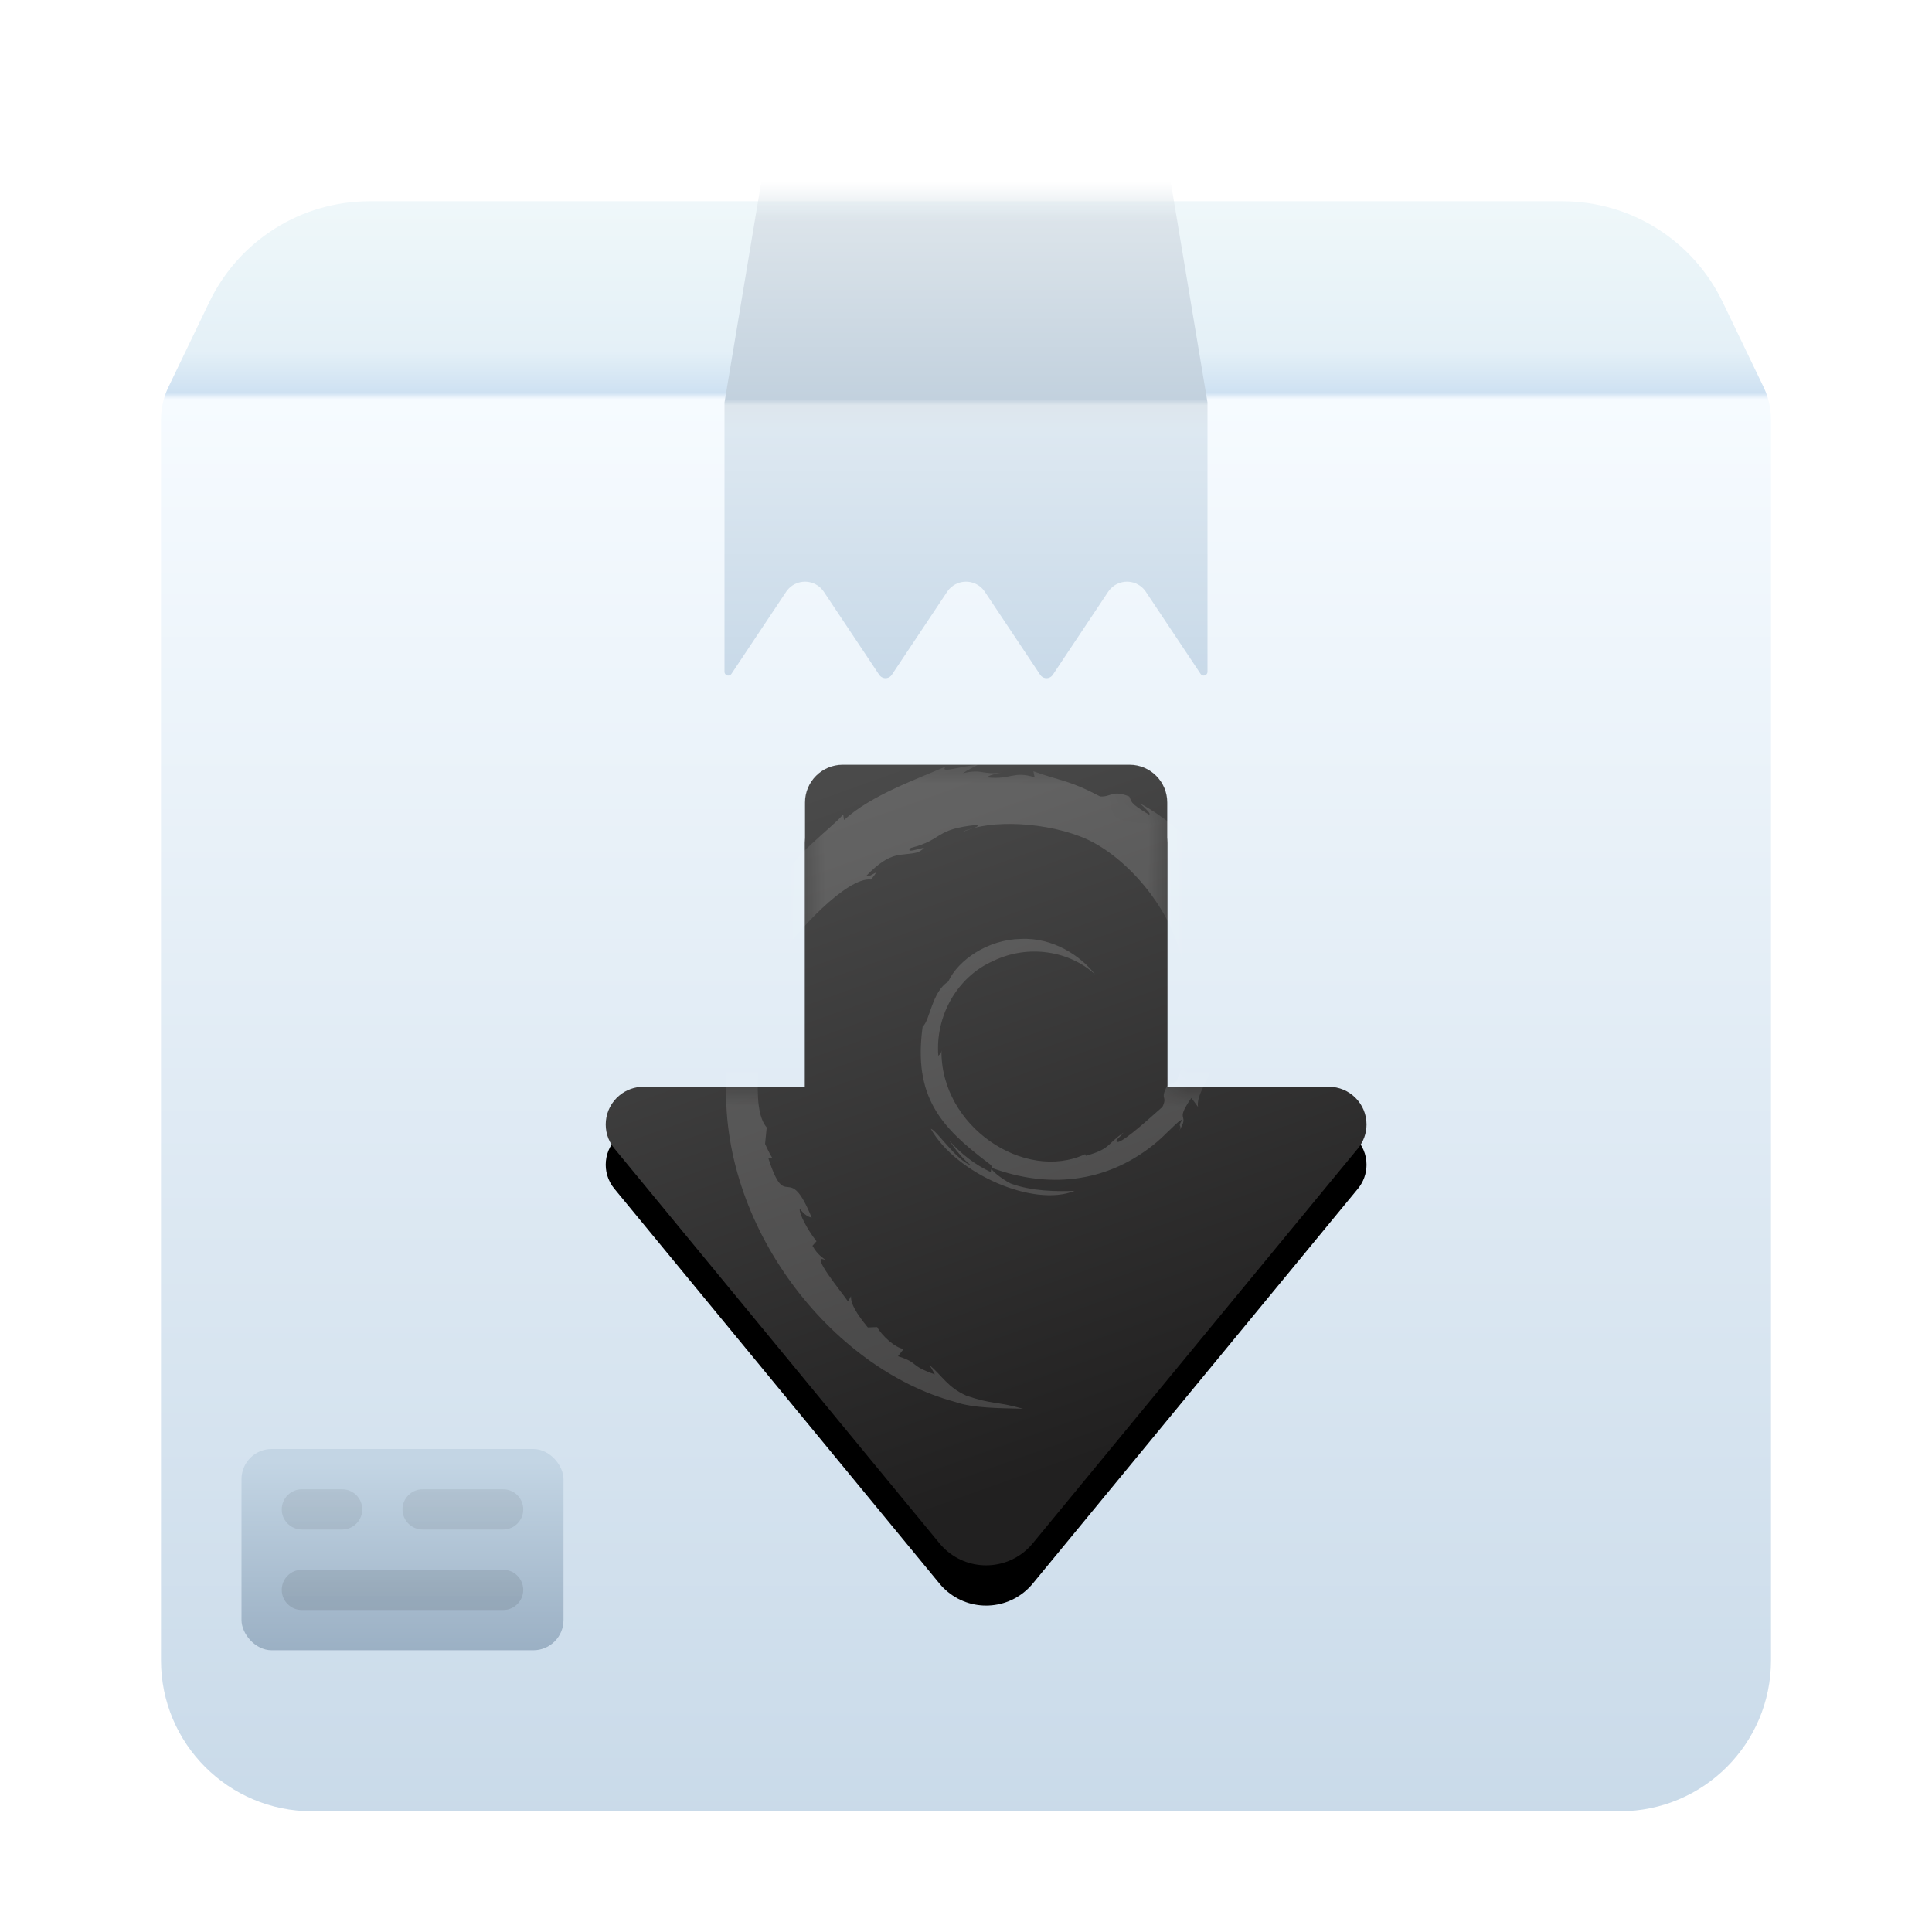 <svg xmlns="http://www.w3.org/2000/svg" xmlns:xlink="http://www.w3.org/1999/xlink" width="48" height="48" viewBox="0 0 48 48">
  <defs>
    <filter id="deepin-deb-installer-a" width="132.5%" height="132.5%" x="-16.2%" y="-16.2%" filterUnits="objectBoundingBox">
      <feOffset dy="1" in="SourceAlpha" result="shadowOffsetOuter1"/>
      <feGaussianBlur in="shadowOffsetOuter1" result="shadowBlurOuter1" stdDeviation="1"/>
      <feComposite in="shadowBlurOuter1" in2="SourceAlpha" operator="out" result="shadowBlurOuter1"/>
      <feColorMatrix in="shadowBlurOuter1" result="shadowMatrixOuter1" values="0 0 0 0 0   0 0 0 0 0   0 0 0 0 0  0 0 0 0.2 0"/>
      <feMerge>
        <feMergeNode in="shadowMatrixOuter1"/>
        <feMergeNode in="SourceGraphic"/>
      </feMerge>
    </filter>
    <linearGradient id="deepin-deb-installer-c" x1="50%" x2="50%" y1="0%" y2="100%">
      <stop offset="0%" stop-color="#F0F8FA"/>
      <stop offset="9.878%" stop-color="#E4F0F7"/>
      <stop offset="12.443%" stop-color="#CEE1F2"/>
      <stop offset="12.85%" stop-color="#F6FBFF"/>
      <stop offset="100%" stop-color="#C9DAE9"/>
    </linearGradient>
    <path id="deepin-deb-installer-b" d="M0.185,4.615 L1.203,2.5 C1.939,0.972 3.485,3.11556474e-16 5.181,0 L34.819,0 C36.515,1.46480037e-15 38.061,0.972 38.797,2.5 L39.815,4.615 C39.937,4.868 40,5.146 40,5.428 L40,36.25 C40,38.321 38.321,40 36.25,40 L3.75,40 C1.679,40 2.53632657e-16,38.321 0,36.25 L0,5.428 C-9.22654227e-16,5.146 0.063,4.868 0.185,4.615 Z"/>
    <linearGradient id="deepin-deb-installer-d" x1="50%" x2="50%" y1="0%" y2="100%">
      <stop offset="0%" stop-color="#E4EAEE"/>
      <stop offset="45.938%" stop-color="#C2D1DE"/>
      <stop offset="47.159%" stop-color="#DDE6ED"/>
      <stop offset="51.913%" stop-color="#DDE8F1"/>
      <stop offset="100%" stop-color="#C8D9E8"/>
    </linearGradient>
    <linearGradient id="deepin-deb-installer-f" x1="50%" x2="50%" y1="6.502%" y2="100%">
      <stop offset="0%" stop-color="#C3D5E4"/>
      <stop offset="100%" stop-color="#9BB0C4"/>
    </linearGradient>
    <linearGradient id="deepin-deb-installer-g" x1="50%" x2="50%" y1="0%" y2="100%">
      <stop offset="0%" stop-opacity=".08"/>
      <stop offset="100%" stop-opacity=".12"/>
    </linearGradient>
    <linearGradient id="deepin-deb-installer-j" x1="33.841%" x2="62.94%" y1="1.183%" y2="86.572%">
      <stop offset="0%" stop-color="#4A4A4A"/>
      <stop offset="100%" stop-color="#212020"/>
    </linearGradient>
    <path id="deepin-deb-installer-h" d="M6.938,0 L14.062,0 C14.58,-9.51122462e-17 15,0.42 15,0.938 L15,8 L15,8 L19.013,8 C19.531,8 19.951,8.42 19.951,8.938 C19.951,9.155 19.875,9.366 19.737,9.533 L11.658,19.344 C11.131,19.983 10.186,20.075 9.546,19.548 C9.472,19.487 9.403,19.419 9.342,19.344 L1.263,9.533 C0.934,9.134 0.991,8.543 1.391,8.214 C1.558,8.076 1.769,8 1.987,8 L6,8 L6,8 L6,0.938 C6,0.42 6.42,9.51122462e-17 6.938,0 Z"/>
    <filter id="deepin-deb-installer-i" width="109.1%" height="115.1%" x="-4.5%" y="-4.8%" filterUnits="objectBoundingBox">
      <feOffset dy="1" in="SourceAlpha" result="shadowOffsetOuter1"/>
      <feGaussianBlur in="shadowOffsetOuter1" result="shadowBlurOuter1" stdDeviation=".5"/>
      <feColorMatrix in="shadowBlurOuter1" values="0 0 0 0 0   0 0 0 0 0   0 0 0 0 0  0 0 0 0.15 0"/>
    </filter>
  </defs>
  <g fill="none" fill-rule="evenodd" filter="url(#deepin-deb-installer-a)" transform="translate(4 4)">
    <mask id="deepin-deb-installer-e" fill="#fff">
      <use xlink:href="#deepin-deb-installer-b"/>
    </mask>
    <use fill="url(#deepin-deb-installer-c)" xlink:href="#deepin-deb-installer-b"/>
    <path fill="url(#deepin-deb-installer-d)" d="M15,-1 L14,5 L14,11.69 C14,11.742 14.042,11.784 14.094,11.784 C14.125,11.784 14.154,11.768 14.172,11.742 L15.532,9.702 C15.704,9.444 16.054,9.374 16.312,9.546 C16.374,9.587 16.427,9.64 16.468,9.702 L17.844,11.766 C17.901,11.852 18.018,11.875 18.104,11.818 C18.125,11.804 18.142,11.787 18.156,11.766 L19.532,9.702 C19.704,9.444 20.054,9.374 20.312,9.546 C20.374,9.587 20.427,9.64 20.468,9.702 L21.844,11.766 C21.901,11.852 22.018,11.875 22.104,11.818 C22.125,11.804 22.142,11.787 22.156,11.766 L23.532,9.702 C23.704,9.444 24.054,9.374 24.312,9.546 C24.374,9.587 24.427,9.64 24.468,9.702 L25.828,11.742 C25.857,11.785 25.915,11.797 25.958,11.768 C25.984,11.751 26,11.722 26,11.69 L26,5 L26,5 L25,-1 L15,-1 Z" mask="url(#deepin-deb-installer-e)"/>
    <g mask="url(#deepin-deb-installer-e)">
      <g transform="translate(1.875 30.625)">
        <rect width="8" height="5" x=".125" y=".375" fill="url(#deepin-deb-installer-f)" rx=".75"/>
        <path fill="url(#deepin-deb-installer-g)" fill-opacity=".8" d="M6.625,3.375 C6.901,3.375 7.125,3.599 7.125,3.875 C7.125,4.151 6.901,4.375 6.625,4.375 L1.625,4.375 C1.349,4.375 1.125,4.151 1.125,3.875 C1.125,3.599 1.349,3.375 1.625,3.375 L6.625,3.375 Z M2.625,1.375 C2.901,1.375 3.125,1.599 3.125,1.875 C3.125,2.151 2.901,2.375 2.625,2.375 L1.625,2.375 C1.349,2.375 1.125,2.151 1.125,1.875 C1.125,1.599 1.349,1.375 1.625,1.375 L2.625,1.375 Z M6.625,1.375 C6.901,1.375 7.125,1.599 7.125,1.875 C7.125,2.151 6.901,2.375 6.625,2.375 L4.625,2.375 C4.349,2.375 4.125,2.151 4.125,1.875 C4.125,1.599 4.349,1.375 4.625,1.375 L6.625,1.375 Z"/>
      </g>
    </g>
    <g mask="url(#deepin-deb-installer-e)">
      <g transform="translate(10 14)">
        <mask id="deepin-deb-installer-k" fill="#fff">
          <use xlink:href="#deepin-deb-installer-h"/>
        </mask>
        <g fill-rule="nonzero">
          <use fill="#000" filter="url(#deepin-deb-installer-i)" xlink:href="#deepin-deb-installer-h"/>
          <use fill="url(#deepin-deb-installer-j)" xlink:href="#deepin-deb-installer-h"/>
        </g>
        <path fill="#FFF" fill-opacity=".15" fill-rule="nonzero" d="M15.489,6.848 L15.354,7.132 C15.554,6.532 15.439,5.879 15.467,5.314 L15.411,5.299 C15.362,3.878 14.119,2.367 13.014,1.856 C12.06,1.421 10.593,1.346 9.915,1.674 C10.008,1.592 10.38,1.558 10.268,1.495 C9.207,1.599 9.444,1.861 8.63,2.066 C8.407,2.28 9.282,1.896 8.811,2.172 C8.375,2.291 8.171,2.097 7.525,2.758 C7.582,2.85 7.935,2.486 7.641,2.852 C7.033,2.777 5.721,4.227 5.442,4.707 L5.588,4.732 C5.349,5.325 5.034,5.702 4.991,6.057 C4.929,6.93 4.621,8.522 5.049,9.011 L5.008,9.42 C5.066,9.536 5.111,9.653 5.184,9.763 L5.088,9.77 C5.539,11.175 5.572,9.796 6.167,11.255 C6.08,11.226 5.993,11.195 5.868,11.027 C5.853,11.155 6.051,11.539 6.286,11.839 L6.186,11.951 C6.317,12.187 6.438,12.239 6.529,12.32 C6.04,12.056 6.983,13.191 7.068,13.335 L7.143,13.203 C7.132,13.393 7.282,13.64 7.561,13.98 L7.794,13.971 C7.889,14.159 8.24,14.497 8.453,14.513 L8.311,14.695 C8.845,14.863 8.571,14.917 9.227,15.147 L9.094,14.915 C9.429,15.202 9.532,15.454 10.004,15.674 C10.659,15.899 10.746,15.81 11.418,16 C10.848,15.984 10.179,15.99 9.729,15.83 C6.656,15.008 3.845,11.444 4.05,7.772 C4.003,7.029 4.125,6.1 4,5.915 C4.175,5.35 4.379,4.66 4.788,3.84 C4.759,3.785 4.856,4 5.064,3.65 C5.19,3.376 5.293,3.074 5.452,2.807 L5.534,2.789 C5.616,2.318 6.644,1.597 6.949,1.234 L6.97,1.373 C7.638,0.754 8.827,0.339 9.497,0.044 C9.321,0.236 9.891,0.025 10.301,0 C10.172,0.071 10.043,0.127 9.922,0.212 C10.414,0.095 10.391,0.259 10.894,0.194 C10.718,0.219 10.503,0.288 10.537,0.315 C11.1,0.379 11.186,0.143 11.706,0.314 L11.674,0.162 C12.397,0.42 12.548,0.376 13.335,0.789 C13.61,0.802 13.638,0.62 14.055,0.788 C14.128,0.915 14.038,0.939 14.55,1.24 C14.607,1.218 14.448,1.075 14.322,0.961 C15.352,1.505 16.47,2.665 16.812,3.906 C16.492,3.324 16.779,4.203 16.669,4.157 C16.811,4.537 16.928,4.929 17,5.334 C16.905,5.002 16.699,4.2 16.338,3.682 C16.309,4.016 15.872,3.452 16.111,4.187 C16.292,4.447 16.148,3.923 16.372,4.386 C16.375,4.606 16.46,4.824 16.509,5.111 C16.433,5.098 16.338,4.794 16.282,4.879 C16.36,5.239 16.488,5.427 16.536,5.455 C16.511,5.515 16.447,5.398 16.442,5.644 C16.472,6.208 16.602,5.97 16.664,5.997 C16.601,6.275 16.35,6.601 16.474,7.079 C16.439,6.934 16.369,6.789 16.316,6.652 C16.267,7.06 16.408,7.139 16.217,7.634 C16.354,7.188 16.339,6.786 16.21,6.979 C16.267,7.613 15.703,8.099 15.764,8.5 L15.6,8.277 C15.156,8.914 15.589,8.628 15.287,9.11 C15.398,8.921 15.229,9.032 15.374,8.818 C15.278,8.823 14.946,9.221 14.642,9.455 C13.448,10.401 12.023,10.525 10.643,10.016 C10.589,10.059 10.889,10.291 11.11,10.404 C11.636,10.596 12.23,10.604 12.698,10.586 C11.687,11.005 9.756,10.162 9.125,9.044 C9.267,9.074 9.757,9.83 10.123,9.952 C9.907,9.781 9.739,9.562 9.584,9.338 C9.877,9.67 10.232,9.942 10.621,10.122 C10.596,10.028 10.728,10.01 10.544,9.887 C9.375,9.001 8.683,8.247 8.923,6.503 C9.102,6.37 9.149,5.642 9.558,5.388 C9.808,4.843 10.555,4.341 11.354,4.328 C12.17,4.284 12.858,4.759 13.204,5.206 C12.574,4.626 11.544,4.45 10.665,4.88 C9.767,5.28 9.234,6.258 9.312,7.232 C9.345,7.184 9.375,7.214 9.391,7.094 C9.363,8.987 11.455,10.375 12.96,9.675 L12.978,9.714 C13.588,9.549 13.51,9.414 13.909,9.143 C13.878,9.206 13.64,9.368 13.782,9.372 C13.976,9.32 14.582,8.763 14.881,8.5 C15.017,8.209 14.807,8.343 14.998,7.976 L15.232,7.861 C15.362,7.49 15.506,7.28 15.489,6.848 Z" mask="url(#deepin-deb-installer-k)"/>
      </g>
    </g>
  </g>
</svg>
